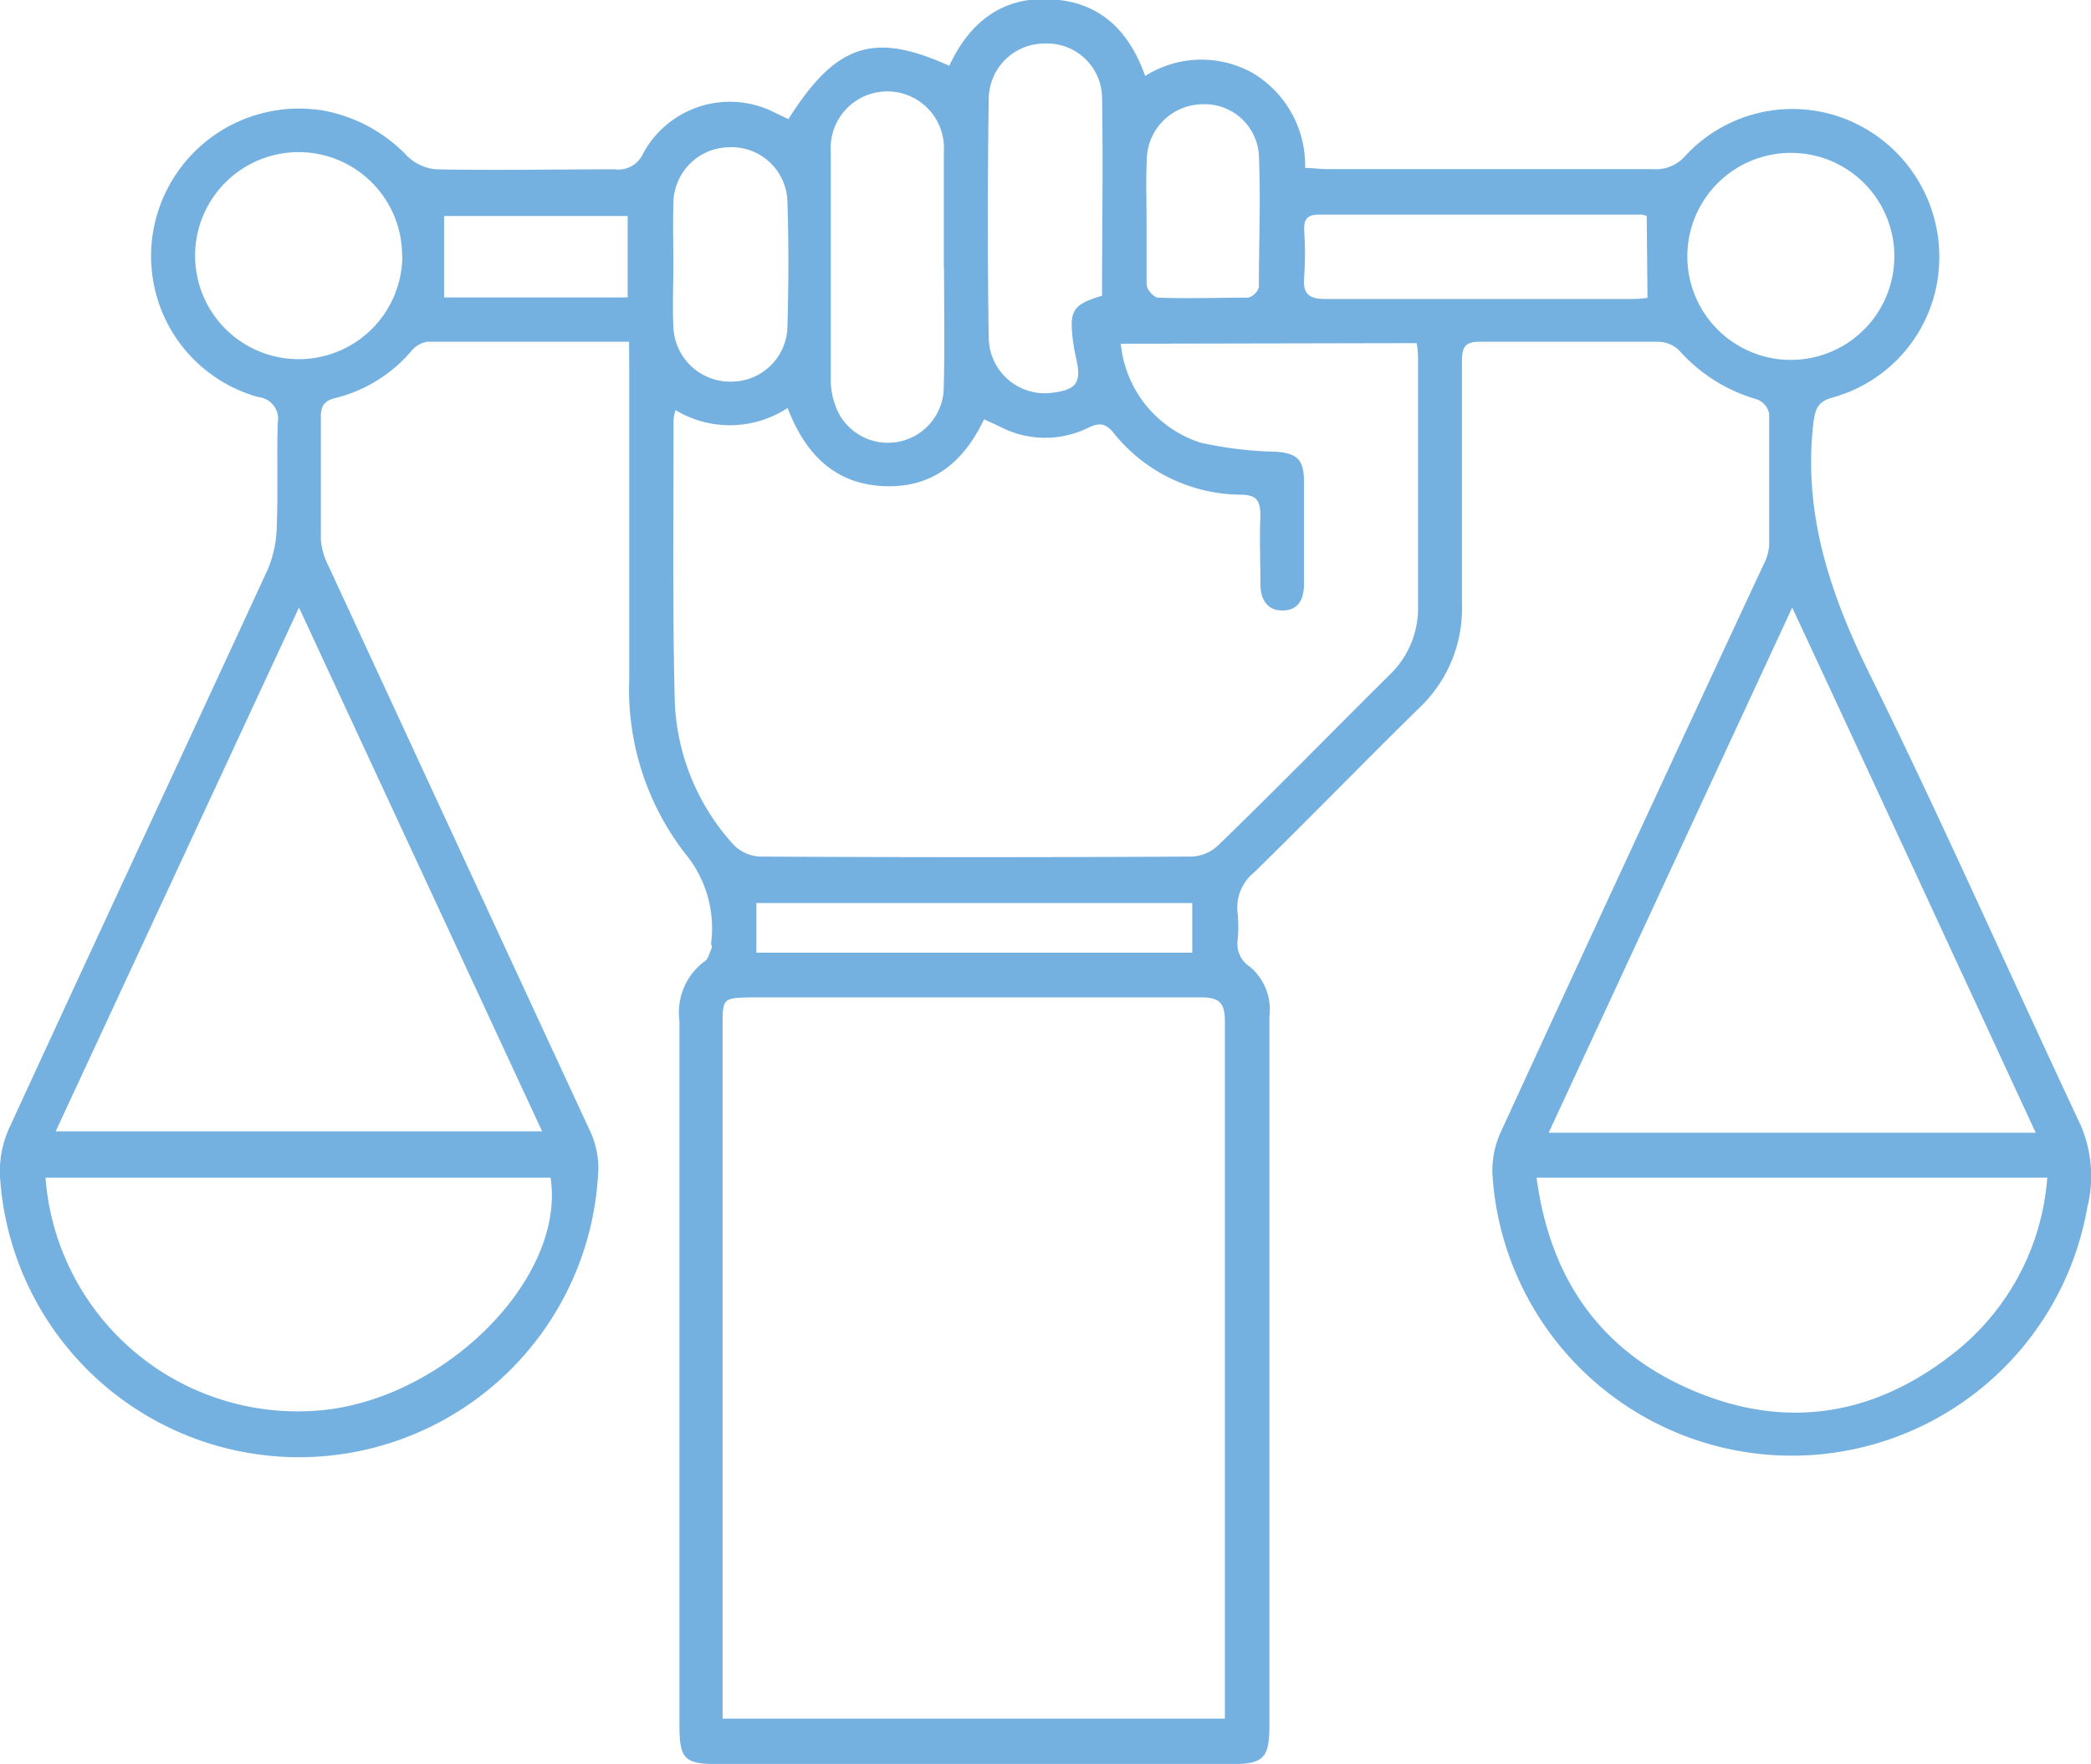 <svg xmlns="http://www.w3.org/2000/svg" viewBox="0 0 107.07 90.32"><defs><style>.cls-1{fill:#74b1e1;}</style></defs><title>Asset 5</title><g id="Layer_2" data-name="Layer 2"><g id="Layer_1-2" data-name="Layer 1"><path class="cls-1" d="M32.21,17.5c-3.57,0-6.95,0-10.34,0a1.34,1.34,0,0,0-.82.49,7.48,7.48,0,0,1-3.87,2.39c-.6.14-.76.43-.75,1,0,2.08,0,4.17,0,6.26A3.63,3.63,0,0,0,16.83,29q6.66,14.4,13.33,28.8a4.49,4.49,0,0,1,.48,2A15.34,15.34,0,0,1,0,60.25a5.34,5.34,0,0,1,.46-2.46c4.39-9.55,8.84-19.07,13.24-28.61A5.89,5.89,0,0,0,14.17,27c.07-1.78,0-3.56.05-5.34a1.12,1.12,0,0,0-1-1.33,7.49,7.49,0,0,1-5.3-8.87,7.58,7.58,0,0,1,8.68-5.79A7.89,7.89,0,0,1,20.86,8a2.41,2.41,0,0,0,1.47.67c3,.06,6.09,0,9.14,0a1.39,1.39,0,0,0,1.46-.81,5.05,5.05,0,0,1,6.73-2.1l.71.34c2.44-3.85,4.35-4.49,8.24-2.73,1-2.17,2.66-3.55,5.19-3.41s4,1.59,4.84,3.93a5.38,5.38,0,0,1,5.49-.16,5.51,5.51,0,0,1,2.7,4.87c.4,0,.77.06,1.13.06,5.55,0,11.1,0,16.65,0A2,2,0,0,0,86.28,8a7.46,7.46,0,0,1,8.38-1.84,7.59,7.59,0,0,1,4.63,7.44,7.44,7.44,0,0,1-5.44,6.75c-.79.22-.9.59-1,1.34-.53,4.67.89,8.8,2.94,12.94,3.74,7.58,7.15,15.33,10.76,23a6.63,6.63,0,0,1,.33,4.2,15.36,15.36,0,0,1-30.46-1.71,4.75,4.75,0,0,1,.43-2.16q6.67-14.51,13.43-29a2.64,2.64,0,0,0,.31-1c0-2.26,0-4.52,0-6.78a1,1,0,0,0-.62-.73,8.42,8.42,0,0,1-4-2.52,1.56,1.56,0,0,0-1.06-.43c-3,0-6.09,0-9.14,0-.76,0-.91.28-.91,1,0,4.14,0,8.29,0,12.43a7,7,0,0,1-2.2,5.33c-2.83,2.78-5.6,5.63-8.44,8.41a2.3,2.3,0,0,0-.85,2.06,6.84,6.84,0,0,1,0,1.43A1.39,1.39,0,0,0,64,49.5a2.86,2.86,0,0,1,1,2.56q0,10.63,0,21.27v15c0,1.69-.29,2-1.94,2H36.85c-1.83,0-2.06-.23-2.06-2.07q0-18,0-36a3.25,3.25,0,0,1,1.31-3.05c.16-.11.22-.38.31-.59s0-.2,0-.3a6,6,0,0,0-1.33-4.62,13.73,13.73,0,0,1-2.86-8.93q0-8,0-15.92ZM62.72,88V87q0-17.37,0-34.72c0-1-.35-1.21-1.25-1.21-7.67,0-15.34,0-23,0C37,51.1,37,51.1,37,52.59V88Zm-5.33-70.4a5.92,5.92,0,0,0,4.1,5.07,19.57,19.57,0,0,0,3.84.46c1.06.08,1.42.38,1.44,1.44,0,1.78,0,3.56,0,5.34,0,.74-.26,1.33-1.07,1.35s-1.16-.57-1.16-1.36c0-1.17-.05-2.33,0-3.5,0-.79-.22-1.06-1-1.07A8.41,8.41,0,0,1,57,22.14c-.44-.52-.76-.48-1.29-.23a5,5,0,0,1-4.56-.09l-.76-.35c-1.06,2.22-2.67,3.54-5.17,3.42s-4-1.67-4.89-4a5.39,5.39,0,0,1-5.74.11,2.57,2.57,0,0,0-.1.48c0,4.8-.06,9.59.06,14.38a11.51,11.51,0,0,0,3,7.38,2,2,0,0,0,1.38.62q11,.06,22.09,0a2.09,2.09,0,0,0,1.33-.55c3-2.9,5.87-5.85,8.81-8.76A4.73,4.73,0,0,0,72.61,31c0-4.14,0-8.29,0-12.43,0-.33,0-.65-.07-1ZM104.24,58C100.07,49,96,40.18,91.77,31.11L79.3,58ZM15.31,31.11,2.85,57.93H27.76ZM78.68,60.3c.65,4.89,3,8.5,7.3,10.58,5.07,2.44,9.93,1.78,14.28-1.77a12.6,12.6,0,0,0,4.57-8.81Zm-76.35,0A12.94,12.94,0,0,0,16.08,72.24C22.61,71.85,29,65.5,28.19,60.3Zm46-46.55h0c0-2,0-4,0-6a2.9,2.9,0,1,0-5.79,0q0,5.91,0,11.8A3.82,3.82,0,0,0,43,21.26,2.86,2.86,0,0,0,48.32,20C48.38,17.92,48.34,15.83,48.34,13.75Zm8.1,1.39c0-3.42.06-6.8,0-10.19a2.81,2.81,0,0,0-2.92-2.72A2.85,2.85,0,0,0,50.63,5c-.06,4.11-.07,8.22,0,12.32a2.87,2.87,0,0,0,3.26,2.79c1.24-.16,1.49-.52,1.22-1.73a10.73,10.73,0,0,1-.19-1.11C54.76,15.86,55,15.57,56.44,15.14Zm-35.84-2a5.3,5.3,0,1,0-5.35,5.25A5.3,5.3,0,0,0,20.6,13.18ZM91.83,7.83A5.3,5.3,0,1,0,97,13.19,5.29,5.29,0,0,0,91.83,7.83Zm-7.51,3.23a1,1,0,0,0-.27-.07c-5.51,0-11,0-16.54,0-.61,0-.75.29-.73.82a16.89,16.89,0,0,1,0,2.36c-.09.94.3,1.15,1.17,1.14,5.13,0,10.27,0,15.41,0,.33,0,.66,0,1-.06ZM34.48,13.54h0c0,1.06-.05,2.12,0,3.18a2.91,2.91,0,0,0,3,2.82,2.87,2.87,0,0,0,2.84-2.82c.06-2.12.07-4.25,0-6.37a2.86,2.86,0,0,0-3-2.81,2.89,2.89,0,0,0-2.84,2.92C34.45,11.48,34.48,12.51,34.48,13.54Zm26.57,32.7H38.73v2.54H61.05ZM58.71,11.38c0,1.06,0,2.13,0,3.18,0,.25.37.68.59.68,1.54.06,3.08,0,4.62,0a.79.79,0,0,0,.54-.54c0-2.25.1-4.52,0-6.77a2.78,2.78,0,0,0-2.93-2.59A2.88,2.88,0,0,0,58.72,8.2C58.67,9.26,58.71,10.32,58.71,11.38ZM32.14,15.23V11.06h-9.4v4.17Z"/></g></g></svg>